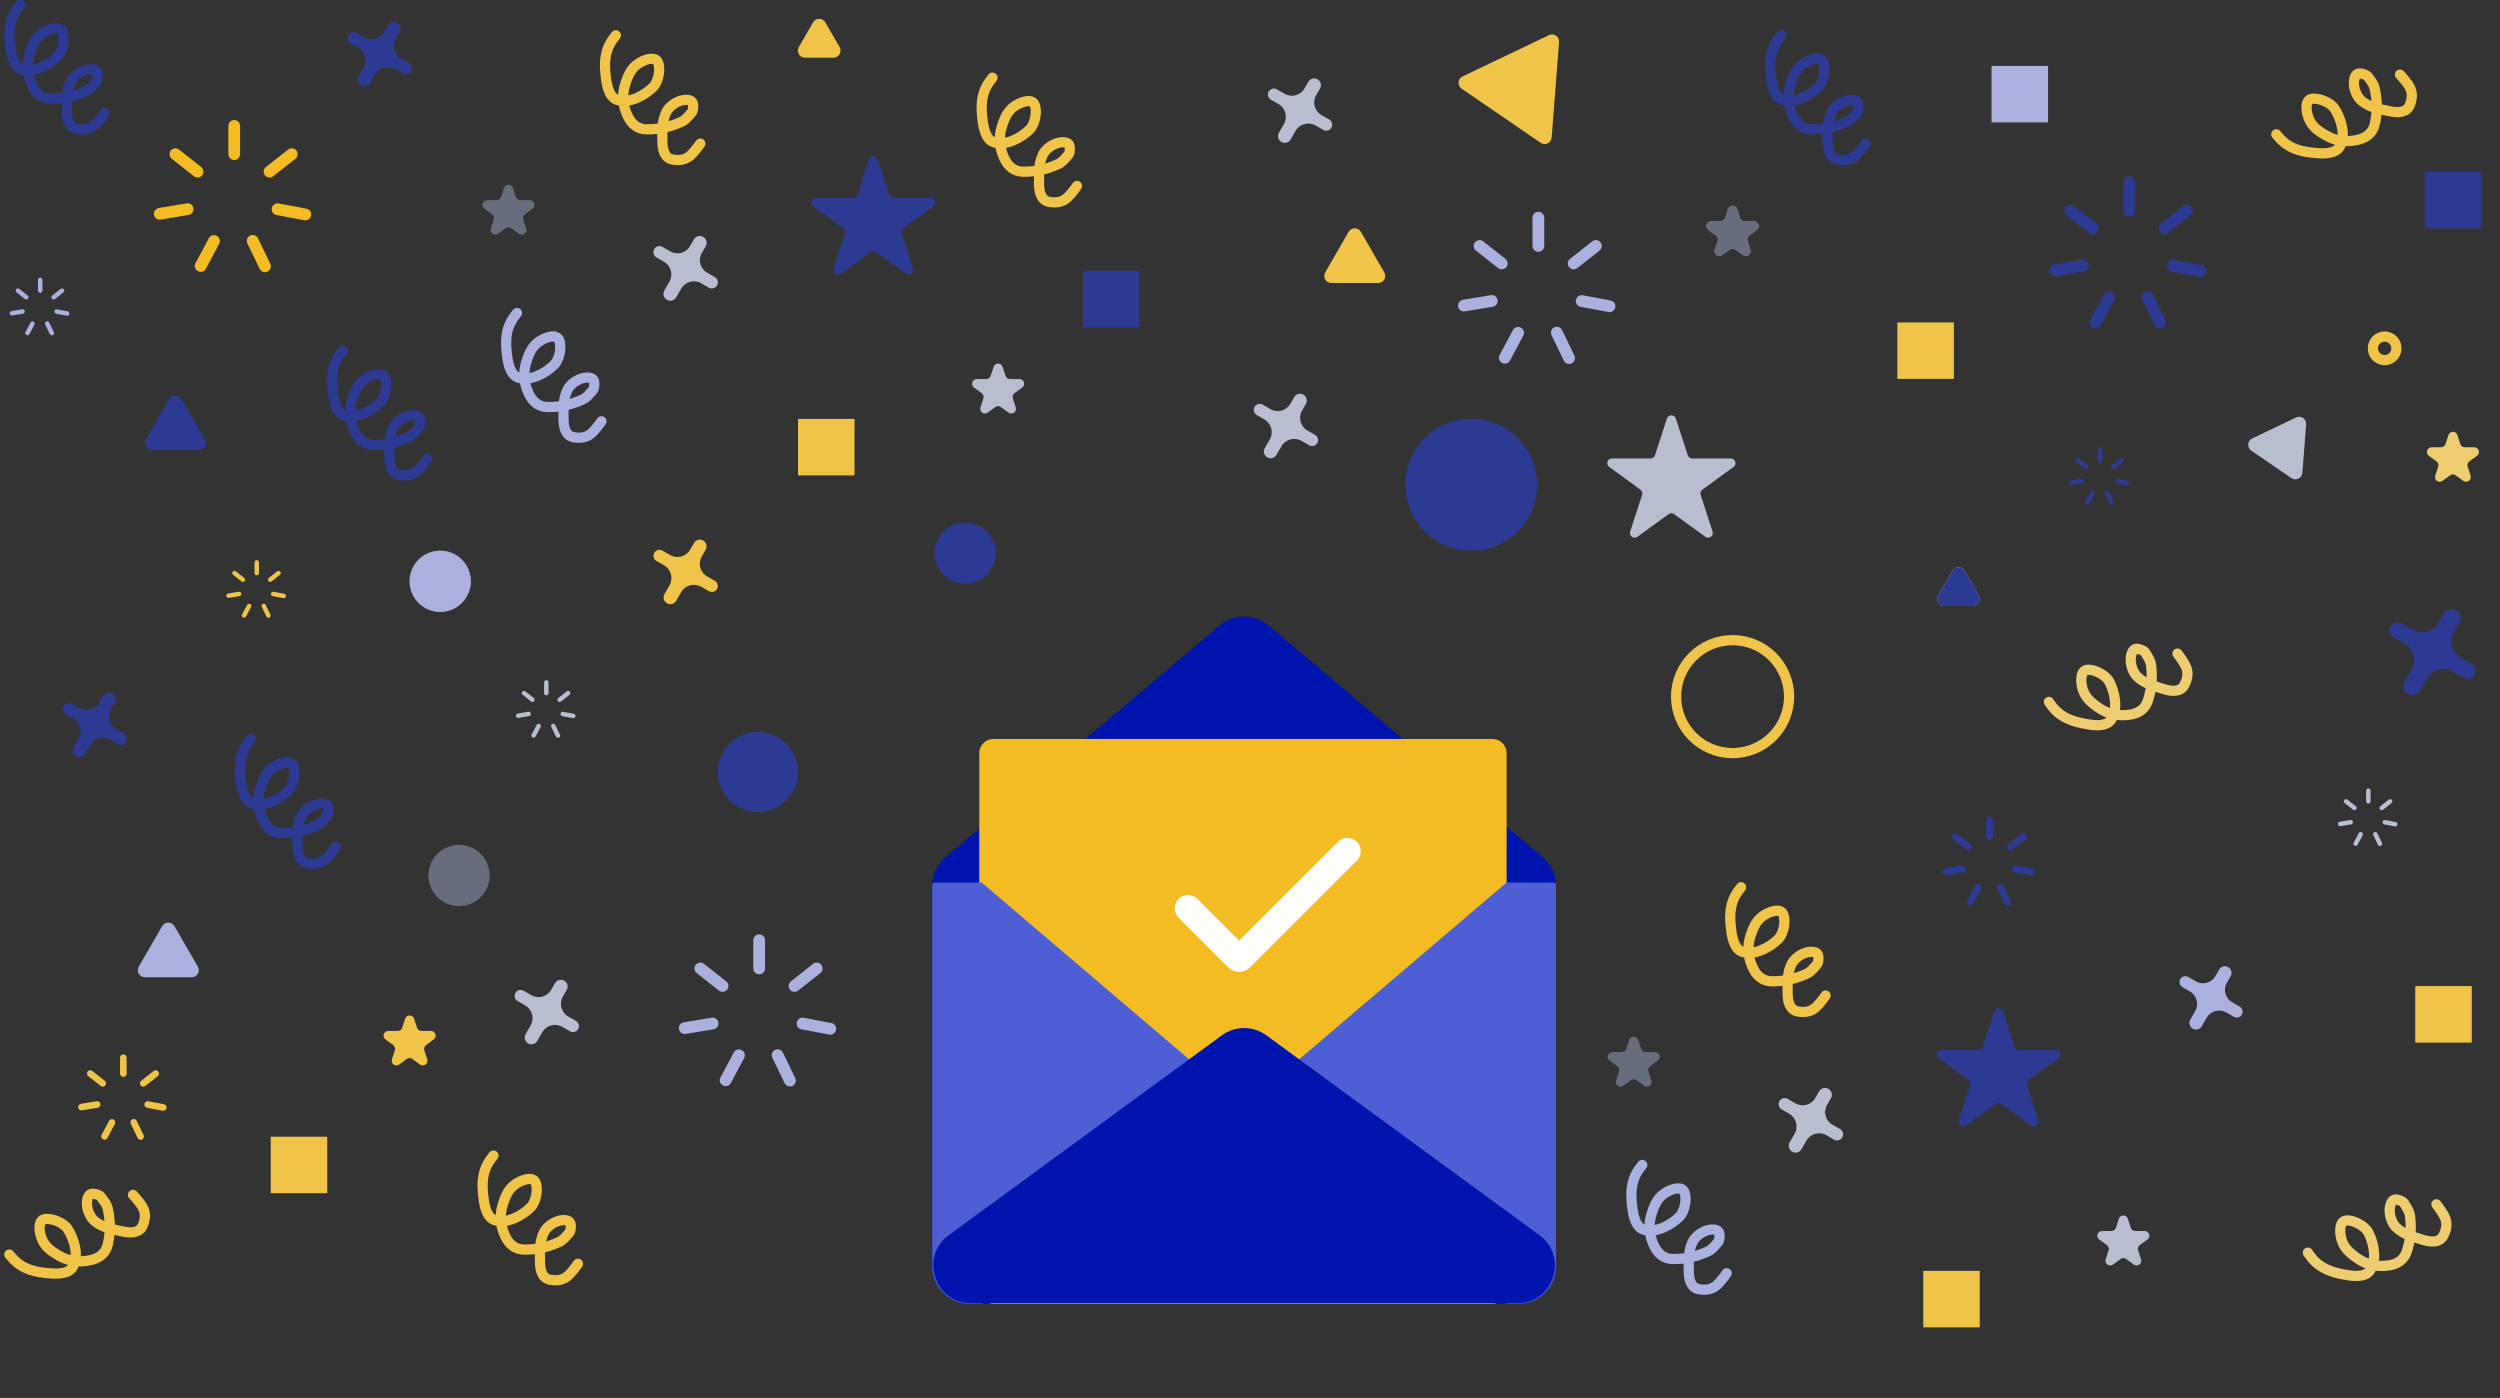 <svg width="980" height="548" viewBox="0 0 980 548" fill="none" xmlns="http://www.w3.org/2000/svg">
<rect x="0" y="0" width="980" height="548" fill="#333333" stroke="none"/>
<g clip-path="url(#clip0)">
<path d="M365.424 347.275C365.424 342.929 367.339 338.806 370.657 336.001L478.162 245.152C483.665 240.501 491.721 240.501 497.225 245.152L604.729 336.001C608.048 338.806 609.962 342.929 609.962 347.275V496.336C609.962 504.489 603.352 511.097 595.198 511.097H380.188C372.034 511.097 365.424 504.489 365.424 496.336V347.275Z" fill="#0015AD"/>
<path d="M585.047 289.684H389.416C386.358 289.684 383.879 292.162 383.879 295.219V505.562C383.879 508.619 386.358 511.098 389.416 511.098H585.047C588.105 511.098 590.584 508.619 590.584 505.562V295.219C590.584 292.162 588.105 289.684 585.047 289.684Z" fill="#F2BC22"/>
<path fill-rule="evenodd" clip-rule="evenodd" d="M531.892 329.956C529.858 327.922 526.561 327.922 524.527 329.956L485.741 368.732L469.361 352.355C467.327 350.322 464.03 350.322 461.996 352.355C459.962 354.389 459.962 357.685 461.996 359.718L481.471 379.189C481.894 379.611 482.364 379.957 482.863 380.228C485.141 381.479 488.06 381.139 489.991 379.209L531.892 337.319C533.925 335.285 533.925 331.989 531.892 329.956Z" fill="white"/>
<path d="M609.963 346.882C609.963 346.372 609.549 345.959 609.04 345.959H590.584L493.691 428.528L590.584 511.097H595.198C603.353 511.097 609.963 504.489 609.963 496.336V346.882Z" fill="#4E5FD5"/>
<path d="M365.424 346.882C365.424 346.372 365.837 345.959 366.347 345.959H384.802L481.695 428.528L384.802 511.097H380.188C372.034 511.097 365.424 504.489 365.424 496.336V346.882Z" fill="#4E5FD5"/>
<path d="M478.973 405.849C484.165 402.049 491.221 402.049 496.414 405.849L603.482 484.195C615.003 492.624 609.038 510.867 594.761 510.867H380.625C366.348 510.867 360.385 492.624 371.905 484.195L478.973 405.849Z" fill="#0015AD"/>
<path d="M94.124 49.357C94.124 48.083 93.091 47.051 91.817 47.051C90.543 47.051 89.51 48.083 89.51 49.357V60.428C89.51 61.702 90.543 62.734 91.817 62.734C93.091 62.734 94.124 61.702 94.124 60.428V49.357Z" fill="#F2BC22"/>
<path d="M115.795 62.249C116.796 61.461 116.968 60.01 116.179 59.01C115.391 58.009 113.94 57.837 112.939 58.626L104.242 65.477C103.241 66.266 103.069 67.716 103.857 68.716C104.646 69.717 106.096 69.889 107.097 69.1L115.795 62.249Z" fill="#F2BC22"/>
<path d="M67.33 62.249C66.329 61.461 66.157 60.01 66.946 59.01C67.734 58.009 69.185 57.837 70.186 58.626L78.883 65.477C79.884 66.266 80.056 67.716 79.268 68.716C78.479 69.717 77.029 69.889 76.028 69.1L67.33 62.249Z" fill="#F2BC22"/>
<path d="M119.272 86.341C120.524 86.576 121.73 85.751 121.965 84.499C122.2 83.247 121.375 82.042 120.123 81.807L109.239 79.765C107.987 79.53 106.781 80.355 106.546 81.607C106.311 82.859 107.136 84.064 108.388 84.299L119.272 86.341Z" fill="#F2BC22"/>
<path d="M101.78 105.386C102.333 106.534 103.712 107.016 104.86 106.462C106.008 105.909 106.489 104.531 105.936 103.383L101.128 93.411C100.574 92.263 99.195 91.782 98.048 92.335C96.9 92.888 96.418 94.266 96.971 95.414L101.78 105.386Z" fill="#F2BC22"/>
<path d="M76.641 103.168C76.041 104.292 76.466 105.689 77.591 106.288C78.715 106.887 80.112 106.462 80.712 105.338L85.922 95.569C86.521 94.445 86.096 93.048 84.972 92.449C83.847 91.849 82.45 92.275 81.85 93.399L76.641 103.168Z" fill="#F2BC22"/>
<path d="M62.257 81.538C61 81.747 60.151 82.935 60.36 84.192C60.57 85.448 61.758 86.297 63.015 86.088L73.938 84.269C75.195 84.06 76.044 82.871 75.834 81.615C75.625 80.359 74.437 79.51 73.18 79.719L62.257 81.538Z" fill="#F2BC22"/>
<path d="M215.03 267.493C215.03 267.01 214.638 266.619 214.156 266.619C213.673 266.619 213.281 267.01 213.281 267.493V271.689C213.281 272.171 213.673 272.563 214.156 272.563C214.638 272.563 215.03 272.171 215.03 271.689V267.493Z" fill="#B6BECF"/>
<path d="M223.242 272.38C223.621 272.081 223.687 271.532 223.388 271.152C223.089 270.773 222.539 270.708 222.16 271.007L218.864 273.603C218.484 273.902 218.419 274.452 218.718 274.831C219.017 275.21 219.567 275.275 219.946 274.976L223.242 272.38Z" fill="#B6BECF"/>
<path d="M204.876 272.38C204.496 272.081 204.431 271.532 204.73 271.152C205.029 270.773 205.578 270.708 205.958 271.007L209.254 273.603C209.633 273.902 209.699 274.452 209.4 274.831C209.101 275.21 208.551 275.275 208.172 274.976L204.876 272.38Z" fill="#B6BECF"/>
<path d="M224.56 281.51C225.035 281.599 225.492 281.287 225.581 280.812C225.67 280.338 225.357 279.881 224.883 279.792L220.758 279.018C220.284 278.929 219.827 279.242 219.738 279.716C219.649 280.19 219.961 280.647 220.436 280.736L224.56 281.51Z" fill="#B6BECF"/>
<path d="M217.931 288.728C218.141 289.162 218.664 289.345 219.099 289.135C219.534 288.926 219.716 288.403 219.507 287.968L217.684 284.189C217.475 283.754 216.952 283.572 216.517 283.781C216.082 283.991 215.899 284.513 216.109 284.948L217.931 288.728Z" fill="#B6BECF"/>
<path d="M208.764 289.069L208.764 289.069C209.19 289.296 209.72 289.135 209.947 288.709L211.921 285.007C212.149 284.581 211.987 284.052 211.561 283.824L211.561 283.824C211.135 283.597 210.606 283.759 210.378 284.185L208.404 287.887C208.177 288.313 208.338 288.842 208.764 289.069Z" fill="#B6BECF"/>
<path d="M202.953 279.69C202.476 279.769 202.154 280.219 202.234 280.695C202.313 281.172 202.764 281.493 203.24 281.414L207.379 280.725C207.856 280.645 208.178 280.195 208.098 279.719C208.019 279.243 207.568 278.921 207.092 279L202.953 279.69Z" fill="#B6BECF"/>
<path d="M101.527 220.443C101.527 219.961 101.135 219.569 100.653 219.569C100.17 219.569 99.778 219.961 99.778 220.443V224.639C99.778 225.122 100.17 225.513 100.653 225.513C101.135 225.513 101.527 225.122 101.527 224.639V220.443Z" fill="#F0C449"/>
<path d="M109.739 225.329C110.118 225.03 110.184 224.481 109.885 224.102C109.586 223.722 109.036 223.657 108.657 223.956L105.361 226.553C104.981 226.851 104.916 227.401 105.215 227.78C105.514 228.159 106.064 228.225 106.443 227.926L109.739 225.329Z" fill="#F0C449"/>
<path d="M91.373 225.329C90.993 225.03 90.928 224.481 91.227 224.102C91.526 223.722 92.076 223.657 92.455 223.956L95.751 226.553C96.13 226.851 96.196 227.401 95.897 227.78C95.598 228.159 95.048 228.224 94.669 227.926L91.373 225.329Z" fill="#F0C449"/>
<path d="M111.058 234.46C111.533 234.549 111.989 234.237 112.078 233.762C112.168 233.288 111.855 232.831 111.38 232.742L107.256 231.968C106.781 231.879 106.324 232.192 106.235 232.666C106.146 233.141 106.459 233.597 106.933 233.686L111.058 234.46Z" fill="#F0C449"/>
<path d="M104.429 241.678C104.639 242.113 105.161 242.295 105.596 242.086C106.031 241.876 106.214 241.354 106.004 240.919L104.182 237.139C103.972 236.705 103.45 236.522 103.015 236.732C102.58 236.941 102.397 237.464 102.607 237.898L104.429 241.678Z" fill="#F0C449"/>
<path d="M94.901 240.837C94.674 241.263 94.835 241.792 95.261 242.019C95.687 242.247 96.217 242.085 96.444 241.659L98.418 237.957C98.646 237.531 98.484 237.002 98.058 236.775C97.632 236.548 97.103 236.709 96.876 237.135L94.901 240.837Z" fill="#F0C449"/>
<path d="M88.731 233.645L88.731 233.645C88.811 234.121 89.261 234.443 89.737 234.363L93.877 233.674C94.353 233.595 94.675 233.144 94.596 232.668L94.596 232.668C94.516 232.192 94.066 231.87 93.59 231.95L89.45 232.639C88.974 232.718 88.652 233.168 88.731 233.645Z" fill="#F0C449"/>
<path d="M16.63 109.736C16.63 109.254 16.239 108.862 15.756 108.862C15.273 108.862 14.882 109.254 14.882 109.736V113.932C14.882 114.415 15.273 114.806 15.756 114.806C16.239 114.806 16.63 114.415 16.63 113.932V109.736Z" fill="#ABB1DF"/>
<path d="M24.843 114.622C25.223 114.323 25.288 113.774 24.989 113.395C24.69 113.015 24.14 112.95 23.761 113.249L20.465 115.846C20.085 116.144 20.02 116.694 20.319 117.073C20.618 117.452 21.168 117.517 21.547 117.219L24.843 114.622Z" fill="#ABB1DF"/>
<path d="M6.476 114.622C6.097 114.323 6.032 113.774 6.33 113.395C6.629 113.015 7.179 112.95 7.558 113.249L10.855 115.846C11.234 116.144 11.299 116.694 11 117.073C10.701 117.452 10.152 117.517 9.772 117.219L6.476 114.622Z" fill="#ABB1DF"/>
<path d="M26.161 123.752C26.636 123.841 27.093 123.529 27.181 123.054C27.271 122.58 26.958 122.123 26.483 122.034L22.359 121.26C21.884 121.171 21.427 121.484 21.338 121.958C21.249 122.433 21.562 122.889 22.036 122.978L26.161 123.752Z" fill="#ABB1DF"/>
<path d="M19.532 130.971C19.742 131.406 20.264 131.588 20.699 131.379C21.134 131.169 21.317 130.647 21.107 130.212L19.285 126.432C19.075 125.997 18.553 125.815 18.118 126.024C17.683 126.234 17.5 126.757 17.71 127.191L19.532 130.971Z" fill="#ABB1DF"/>
<path d="M10.365 131.311L10.365 131.311C10.791 131.539 11.32 131.377 11.548 130.951L13.522 127.249C13.749 126.823 13.588 126.294 13.162 126.067L13.162 126.067C12.736 125.84 12.206 126.001 11.979 126.427L10.005 130.129C9.777 130.555 9.939 131.084 10.365 131.311Z" fill="#ABB1DF"/>
<path d="M3.835 122.938L3.835 122.938C3.914 123.414 4.365 123.736 4.841 123.656L8.98 122.967C9.457 122.888 9.779 122.437 9.699 121.961L9.699 121.961C9.62 121.485 9.17 121.163 8.693 121.242L4.554 121.932C4.077 122.011 3.756 122.461 3.835 122.938Z" fill="#ABB1DF"/>
<path d="M49.648 414.603C49.648 413.887 49.068 413.307 48.351 413.307C47.635 413.307 47.054 413.887 47.054 414.603V420.828C47.054 421.544 47.635 422.124 48.351 422.124C49.068 422.124 49.648 421.544 49.648 420.828V414.603Z" fill="#F0C449"/>
<path d="M61.832 421.852C62.394 421.409 62.491 420.594 62.048 420.031C61.605 419.469 60.789 419.372 60.226 419.815L55.336 423.667C54.773 424.111 54.677 424.926 55.12 425.489C55.563 426.051 56.379 426.148 56.942 425.705L61.832 421.852Z" fill="#F0C449"/>
<path d="M34.584 421.852C34.021 421.409 33.924 420.594 34.368 420.031C34.811 419.469 35.627 419.372 36.189 419.815L41.079 423.667C41.642 424.111 41.739 424.926 41.295 425.489C40.852 426.051 40.037 426.148 39.474 425.705L34.584 421.852Z" fill="#F0C449"/>
<path d="M63.787 435.397C64.491 435.529 65.169 435.065 65.301 434.361C65.433 433.658 64.969 432.98 64.265 432.848L58.146 431.7C57.442 431.568 56.764 432.031 56.632 432.735C56.5 433.439 56.964 434.117 57.668 434.249L63.787 435.397Z" fill="#F0C449"/>
<path d="M53.953 446.105C54.264 446.75 55.039 447.021 55.685 446.71C56.33 446.399 56.601 445.624 56.29 444.978L53.586 439.372C53.275 438.726 52.5 438.456 51.855 438.767C51.209 439.078 50.938 439.853 51.25 440.498L53.953 446.105Z" fill="#F0C449"/>
<path d="M39.819 444.857C39.482 445.489 39.721 446.275 40.353 446.612C40.985 446.949 41.771 446.709 42.108 446.077L45.037 440.585C45.374 439.953 45.135 439.168 44.503 438.831C43.871 438.494 43.085 438.733 42.748 439.365L39.819 444.857Z" fill="#F0C449"/>
<path d="M31.732 432.696C31.025 432.813 30.548 433.481 30.665 434.188C30.783 434.894 31.451 435.371 32.158 435.254L38.299 434.231C39.006 434.113 39.483 433.445 39.365 432.739C39.248 432.033 38.579 431.555 37.873 431.673L31.732 432.696Z" fill="#F0C449"/>
<path d="M929.27 309.932C929.27 309.449 928.878 309.058 928.395 309.058C927.912 309.058 927.521 309.449 927.521 309.932V314.127C927.521 314.61 927.912 315.001 928.395 315.001C928.878 315.001 929.27 314.61 929.27 314.127V309.932Z" fill="#B6BECF"/>
<path d="M937.477 314.817C937.856 314.519 937.921 313.969 937.622 313.59C937.323 313.211 936.774 313.146 936.394 313.444L933.098 316.041C932.719 316.34 932.654 316.889 932.952 317.268C933.251 317.648 933.801 317.713 934.18 317.414L937.477 314.817Z" fill="#B6BECF"/>
<path d="M919.113 314.817C918.734 314.519 918.669 313.969 918.968 313.59C919.267 313.211 919.816 313.146 920.196 313.444L923.492 316.041C923.871 316.34 923.936 316.889 923.637 317.268C923.339 317.648 922.789 317.713 922.41 317.414L919.113 314.817Z" fill="#B6BECF"/>
<path d="M938.797 323.948C939.271 324.037 939.728 323.724 939.817 323.25C939.906 322.775 939.594 322.318 939.119 322.229L934.995 321.456C934.52 321.367 934.063 321.679 933.974 322.154C933.885 322.628 934.197 323.085 934.672 323.174L938.797 323.948Z" fill="#B6BECF"/>
<path d="M932.164 331.166C932.374 331.601 932.897 331.783 933.332 331.574C933.767 331.364 933.949 330.842 933.739 330.407L931.917 326.628C931.707 326.193 931.185 326.01 930.75 326.22C930.315 326.429 930.132 326.952 930.342 327.387L932.164 331.166Z" fill="#B6BECF"/>
<path d="M922.643 330.324C922.416 330.75 922.577 331.28 923.003 331.507C923.429 331.734 923.959 331.573 924.186 331.147L926.16 327.444C926.387 327.018 926.226 326.489 925.8 326.262C925.374 326.035 924.844 326.196 924.617 326.622L922.643 330.324Z" fill="#B6BECF"/>
<path d="M917.19 322.127C916.714 322.206 916.392 322.657 916.471 323.133C916.55 323.609 917.001 323.931 917.477 323.852L921.617 323.162C922.093 323.083 922.415 322.633 922.336 322.156C922.256 321.68 921.806 321.358 921.33 321.438L917.19 322.127Z" fill="#B6BECF"/>
<path d="M824.069 176.16C824.069 175.677 823.678 175.286 823.195 175.286C822.712 175.286 822.32 175.677 822.32 176.16V180.356C822.32 180.839 822.712 181.23 823.195 181.23C823.678 181.23 824.069 180.839 824.069 180.356V176.16Z" fill="#2D3A93"/>
<path d="M832.282 181.046C832.661 180.747 832.726 180.198 832.427 179.818C832.128 179.439 831.579 179.374 831.2 179.673L827.903 182.269C827.524 182.568 827.459 183.118 827.758 183.497C828.056 183.876 828.606 183.941 828.985 183.643L832.282 181.046Z" fill="#2D3A93"/>
<path d="M813.916 181.046C813.536 180.747 813.471 180.198 813.77 179.818C814.069 179.439 814.618 179.374 814.998 179.673L818.294 182.269C818.673 182.568 818.738 183.118 818.44 183.497C818.141 183.876 817.591 183.941 817.212 183.643L813.916 181.046Z" fill="#2D3A93"/>
<path d="M833.6 190.177C834.075 190.266 834.531 189.954 834.62 189.479C834.71 189.005 834.397 188.548 833.922 188.459L829.798 187.685C829.323 187.596 828.866 187.909 828.777 188.383C828.688 188.857 829.001 189.314 829.475 189.403L833.6 190.177Z" fill="#2D3A93"/>
<path d="M826.971 197.395C827.181 197.829 827.703 198.012 828.138 197.802C828.573 197.593 828.756 197.07 828.546 196.635L826.724 192.856C826.514 192.421 825.992 192.239 825.557 192.448C825.122 192.658 824.939 193.18 825.149 193.615L826.971 197.395Z" fill="#2D3A93"/>
<path d="M817.443 196.554C817.216 196.98 817.377 197.509 817.803 197.736C818.229 197.963 818.759 197.802 818.986 197.376L820.961 193.674C821.188 193.248 821.026 192.719 820.6 192.491C820.174 192.264 819.645 192.425 819.418 192.851L817.443 196.554Z" fill="#2D3A93"/>
<path d="M811.992 188.357C811.516 188.436 811.194 188.886 811.273 189.362C811.353 189.839 811.803 190.16 812.279 190.081L816.419 189.392C816.895 189.312 817.217 188.862 817.138 188.386C817.058 187.91 816.608 187.588 816.132 187.667L811.992 188.357Z" fill="#2D3A93"/>
<path d="M605.348 85.337C605.348 84.063 604.315 83.03 603.041 83.03C601.767 83.03 600.734 84.063 600.734 85.337V96.407C600.734 97.681 601.767 98.714 603.041 98.714C604.315 98.714 605.348 97.681 605.348 96.407V85.337Z" fill="#ABB1DF"/>
<path d="M627.019 98.229C628.02 97.441 628.192 95.991 627.403 94.99C626.615 93.99 625.164 93.818 624.164 94.606L615.466 101.458C614.465 102.246 614.293 103.696 615.081 104.697C615.87 105.697 617.32 105.869 618.321 105.081L627.019 98.229Z" fill="#ABB1DF"/>
<path d="M578.554 98.229C577.553 97.441 577.381 95.991 578.169 94.99C578.958 93.99 580.408 93.818 581.409 94.606L590.107 101.458C591.108 102.246 591.28 103.696 590.491 104.697C589.703 105.697 588.252 105.869 587.252 105.081L578.554 98.229Z" fill="#ABB1DF"/>
<path d="M630.496 122.32C631.748 122.555 632.954 121.731 633.189 120.479C633.424 119.227 632.599 118.021 631.347 117.787L620.463 115.745C619.211 115.51 618.005 116.334 617.771 117.586C617.536 118.838 618.36 120.043 619.612 120.278L630.496 122.32Z" fill="#ABB1DF"/>
<path d="M613.004 141.366C613.557 142.513 614.936 142.995 616.084 142.442C617.232 141.889 617.714 140.51 617.16 139.363L612.352 129.39C611.799 128.243 610.42 127.761 609.272 128.314C608.124 128.867 607.642 130.246 608.196 131.393L613.004 141.366Z" fill="#ABB1DF"/>
<path d="M587.865 139.147C587.265 140.271 587.691 141.668 588.815 142.267C589.939 142.867 591.337 142.441 591.936 141.317L597.146 131.549C597.745 130.425 597.32 129.028 596.196 128.428C595.071 127.829 593.674 128.254 593.075 129.378L587.865 139.147Z" fill="#ABB1DF"/>
<path d="M573.481 117.517C572.225 117.727 571.376 118.915 571.585 120.171C571.794 121.428 572.983 122.277 574.239 122.067L585.162 120.248C586.419 120.039 587.268 118.851 587.059 117.595C586.85 116.338 585.661 115.489 584.404 115.698L573.481 117.517Z" fill="#ABB1DF"/>
<path d="M299.906 368.562C299.906 367.288 298.873 366.256 297.599 366.256C296.325 366.256 295.292 367.288 295.292 368.562V379.633C295.292 380.907 296.325 381.939 297.599 381.939C298.873 381.939 299.906 380.907 299.906 379.633V368.562Z" fill="#ABB1DF"/>
<path d="M321.576 381.455C322.577 380.667 322.749 379.216 321.96 378.216C321.172 377.215 319.721 377.043 318.721 377.832L310.023 384.683C309.022 385.472 308.85 386.922 309.638 387.922C310.427 388.923 311.877 389.095 312.878 388.307L321.576 381.455Z" fill="#ABB1DF"/>
<path d="M273.111 381.455C272.11 380.667 271.938 379.216 272.727 378.216C273.515 377.215 274.966 377.043 275.966 377.832L284.664 384.683C285.665 385.472 285.837 386.922 285.048 387.922C284.26 388.923 282.809 389.095 281.809 388.307L273.111 381.455Z" fill="#ABB1DF"/>
<path d="M325.053 405.546C326.305 405.781 327.511 404.956 327.746 403.704C327.981 402.452 327.156 401.247 325.904 401.012L315.021 398.97C313.768 398.735 312.563 399.56 312.328 400.812C312.093 402.064 312.917 403.269 314.17 403.504L325.053 405.546Z" fill="#ABB1DF"/>
<path d="M307.562 424.591C308.115 425.739 309.494 426.221 310.642 425.668C311.789 425.114 312.271 423.736 311.718 422.588L306.909 412.616C306.356 411.469 304.977 410.987 303.83 411.54C302.682 412.093 302.2 413.472 302.753 414.619L307.562 424.591Z" fill="#ABB1DF"/>
<path d="M282.422 422.373C281.822 423.497 282.248 424.894 283.372 425.493C284.496 426.092 285.894 425.667 286.493 424.543L291.703 414.774C292.303 413.65 291.877 412.253 290.753 411.654C289.628 411.054 288.231 411.48 287.632 412.604L282.422 422.373Z" fill="#ABB1DF"/>
<path d="M268.039 400.743C266.782 400.952 265.933 402.14 266.142 403.397C266.352 404.653 267.54 405.502 268.797 405.293L279.72 403.474C280.977 403.265 281.826 402.077 281.617 400.82C281.407 399.564 280.219 398.715 278.962 398.924L268.039 400.743Z" fill="#ABB1DF"/>
<path d="M781.306 321.479C781.306 320.733 780.701 320.128 779.954 320.128C779.208 320.128 778.603 320.733 778.603 321.479V327.967C778.603 328.713 779.208 329.318 779.954 329.318C780.701 329.318 781.306 328.713 781.306 327.967V321.479Z" fill="#2D3A93"/>
<path d="M794.231 327.137L794.231 327.137C793.769 326.55 792.919 326.45 792.332 326.912L787.235 330.927C786.649 331.389 786.548 332.238 787.01 332.825L787.01 332.825C787.472 333.411 788.322 333.512 788.909 333.05L794.006 329.035C794.592 328.573 794.693 327.723 794.231 327.137Z" fill="#2D3A93"/>
<path d="M765.38 327.137L765.38 327.137C765.842 326.55 766.692 326.45 767.279 326.912L772.376 330.927C772.962 331.388 773.063 332.238 772.601 332.825L772.601 332.825C772.139 333.411 771.289 333.512 770.702 333.05L765.605 329.035C765.019 328.573 764.918 327.723 765.38 327.137Z" fill="#2D3A93"/>
<path d="M796.043 343.152C796.777 343.289 797.484 342.806 797.621 342.072C797.759 341.339 797.276 340.633 796.542 340.495L790.164 339.298C789.43 339.161 788.724 339.644 788.586 340.377C788.449 341.111 788.932 341.817 789.666 341.955L796.043 343.152Z" fill="#2D3A93"/>
<path d="M787.598 354.942L787.598 354.942C788.271 354.618 788.553 353.81 788.229 353.138L785.411 347.294C785.087 346.622 784.279 346.34 783.606 346.664L783.606 346.664C782.934 346.988 782.651 347.796 782.976 348.468L785.793 354.312C786.118 354.984 786.926 355.266 787.598 354.942Z" fill="#2D3A93"/>
<path d="M771.061 353.011C770.71 353.67 770.959 354.489 771.618 354.84C772.277 355.191 773.096 354.942 773.447 354.283L776.5 348.559C776.851 347.9 776.602 347.081 775.943 346.73C775.284 346.379 774.465 346.628 774.114 347.287L771.061 353.011Z" fill="#2D3A93"/>
<path d="M762.632 340.336C761.896 340.459 761.398 341.155 761.521 341.891C761.644 342.628 762.34 343.125 763.077 343.003L769.477 341.937C770.214 341.814 770.711 341.118 770.589 340.382C770.466 339.645 769.77 339.148 769.033 339.27L762.632 340.336Z" fill="#2D3A93"/>
<path d="M98.384 289.684C94.386 294.437 93.695 298.98 94.331 305.015C94.658 308.133 95.31 313.883 98.971 315.034C103.778 316.543 109.762 313.179 113.026 309.913C115.094 307.841 116.02 302.762 114.856 300.198C113.824 297.923 110.36 299.086 108.679 299.91C104.667 301.874 103.33 304.819 102.06 308.824C100.704 313.102 101.072 317.09 102.943 321.179C104.427 324.421 106.865 326.555 110.575 326.555C115.505 326.555 119.566 325.623 124.041 323.612C125.789 322.826 126.735 321.463 127.947 320.128C128.741 319.253 128.682 318.185 128.682 317.049C128.682 314.903 126.362 314.821 124.727 315.097C122.263 315.515 119.35 317.467 118.239 319.643C116.371 323.301 116.622 327.119 116.622 331.133C116.622 334.178 117.257 337.786 120.609 338.383C123.425 338.884 125.912 338.486 127.947 336.494C128.89 335.571 130.574 333.505 131.497 332.121" stroke="#2D3A93" stroke-width="4" stroke-miterlimit="2.613" stroke-linecap="round"/>
<path d="M134.372 137.461C130.375 142.214 129.684 146.758 130.319 152.792C130.647 155.91 131.299 161.661 134.96 162.811C139.767 164.32 145.751 160.957 149.015 157.69C151.083 155.619 152.009 150.539 150.845 147.975C149.812 145.7 146.349 146.864 144.668 147.688C140.656 149.652 139.319 152.596 138.049 156.601C136.693 160.879 137.06 164.867 138.932 168.956C140.416 172.198 142.854 174.333 146.563 174.333C151.494 174.333 155.555 173.4 160.03 171.389C161.777 170.603 162.724 169.24 163.936 167.905C164.729 167.031 164.671 165.962 164.671 164.827C164.671 162.68 162.35 162.598 160.716 162.875C158.251 163.293 155.339 165.245 154.228 167.42C152.36 171.078 152.61 174.897 152.61 178.911C152.61 181.955 153.246 185.563 156.598 186.16C159.414 186.661 161.901 186.263 163.936 184.272C164.879 183.348 166.563 181.282 167.486 179.899" stroke="#2D3A93" stroke-width="4" stroke-miterlimit="2.613" stroke-linecap="round"/>
<path d="M202.659 122.7C198.661 127.453 197.97 131.997 198.606 138.031C198.934 141.15 199.585 146.9 203.247 148.05C208.054 149.56 214.038 146.196 217.302 142.929C219.37 140.858 220.295 135.778 219.132 133.215C218.099 130.94 214.636 132.103 212.955 132.927C208.942 134.891 207.605 137.836 206.335 141.841C204.98 146.118 205.347 150.107 207.218 154.195C208.702 157.437 211.14 159.572 214.85 159.572C219.78 159.572 223.842 158.639 228.316 156.628C230.064 155.842 231.011 154.48 232.222 153.145C233.016 152.27 232.958 151.202 232.958 150.066C232.958 147.919 230.637 147.837 229.003 148.114C226.538 148.532 223.626 150.484 222.515 152.659C220.647 156.317 220.897 160.136 220.897 164.15C220.897 167.194 221.533 170.802 224.884 171.399C227.701 171.9 230.188 171.503 232.222 169.511C233.165 168.587 234.85 166.522 235.772 165.138" stroke="#ABB1DF" stroke-width="4" stroke-miterlimit="2.613" stroke-linecap="round"/>
<path d="M7.951 1.845C3.954 6.598 3.263 11.142 3.898 17.176C4.226 20.294 4.878 26.044 8.539 27.194C13.345 28.704 19.33 25.34 22.594 22.073C24.662 20.003 25.588 14.923 24.424 12.359C23.392 10.084 19.928 11.248 18.247 12.071C14.235 14.035 12.897 16.98 11.628 20.985C10.272 25.263 10.639 29.252 12.51 33.34C13.994 36.582 16.432 38.717 20.142 38.717C25.073 38.717 29.134 37.784 33.608 35.772C35.356 34.987 36.303 33.624 37.514 32.289C38.308 31.415 38.25 30.346 38.25 29.211C38.25 27.064 35.929 26.981 34.295 27.259C31.83 27.676 28.917 29.629 27.807 31.803C25.939 35.462 26.189 39.28 26.189 43.294C26.189 46.338 26.825 49.947 30.176 50.544C32.992 51.045 35.48 50.647 37.514 48.655C38.458 47.731 40.142 45.666 41.064 44.282" stroke="#2D3A93" stroke-width="4" stroke-miterlimit="2.613" stroke-linecap="round"/>
<path d="M698.196 13.838C694.198 18.591 693.507 23.135 694.143 29.169C694.47 32.288 695.122 38.037 698.783 39.188C703.59 40.697 709.575 37.333 712.838 34.066C714.906 31.996 715.832 26.916 714.668 24.352C713.636 22.077 710.173 23.241 708.491 24.064C704.479 26.029 703.142 28.973 701.872 32.978C700.516 37.256 700.884 41.245 702.755 45.333C704.239 48.575 706.677 50.71 710.387 50.71C715.317 50.71 719.378 49.777 723.853 47.766C725.601 46.98 726.547 45.617 727.759 44.282C728.553 43.408 728.495 42.34 728.495 41.204C728.495 39.057 726.174 38.975 724.539 39.252C722.075 39.669 719.162 41.622 718.051 43.797C716.184 47.455 716.434 51.274 716.434 55.287C716.434 58.331 717.069 61.94 720.421 62.537C723.237 63.038 725.724 62.64 727.759 60.648C728.702 59.725 730.386 57.659 731.309 56.276" stroke="#2D3A93" stroke-width="4" stroke-miterlimit="2.613" stroke-linecap="round"/>
<path d="M892.312 52.655C896.115 57.565 900.411 59.2 906.445 59.853C909.564 60.19 915.323 60.768 917.22 57.433C919.71 53.055 917.686 46.496 915.181 42.617C913.593 40.159 908.823 38.181 906.07 38.777C903.627 39.306 904.034 42.936 904.484 44.753C905.557 49.088 908.153 51.017 911.801 53.103C915.697 55.331 919.675 55.815 924.07 54.849C927.549 54.084 930.151 52.152 930.935 48.527C931.978 43.709 931.923 39.543 930.898 34.746C930.502 32.872 929.367 31.659 928.315 30.193C927.632 29.233 926.571 29.064 925.463 28.825C923.368 28.371 922.796 30.621 922.721 32.277C922.609 34.775 923.904 38.033 925.795 39.577C928.979 42.175 932.762 42.737 936.684 43.584C939.665 44.227 943.328 44.367 944.62 41.218C945.7 38.572 945.838 36.057 944.316 33.649C943.614 32.532 941.953 30.45 940.791 29.256" stroke="#F0C449" stroke-width="4" stroke-miterlimit="2.613" stroke-linecap="round"/>
<path d="M3.667 491.793C7.471 496.703 11.767 498.338 17.801 498.991C20.919 499.328 26.678 499.906 28.576 496.571C31.067 492.192 29.041 485.634 26.537 481.755C24.949 479.297 20.178 477.32 17.425 477.915C14.983 478.444 15.39 482.075 15.839 483.891C16.913 488.226 19.509 490.155 23.157 492.241C27.053 494.469 31.03 494.953 35.423 493.988C38.906 493.222 41.508 491.29 42.292 487.665C43.333 482.847 43.278 478.681 42.256 473.883C41.857 472.01 40.724 470.797 39.675 469.331C38.988 468.371 37.931 468.202 36.821 467.962C34.721 467.509 34.151 469.76 34.077 471.416C33.965 473.913 35.259 477.17 37.151 478.715C40.333 481.313 44.119 481.875 48.043 482.722C51.02 483.364 54.682 483.506 55.973 480.356C57.058 477.71 57.194 475.195 55.676 472.786C54.972 471.67 53.308 469.588 52.15 468.394" stroke="#F0C449" stroke-width="4" stroke-miterlimit="2.613" stroke-linecap="round"/>
<path d="M241.416 13.838C237.418 18.591 236.727 23.135 237.363 29.169C237.691 32.288 238.342 38.037 242.004 39.188C246.81 40.697 252.795 37.333 256.059 34.066C258.127 31.996 259.052 26.916 257.889 24.352C256.856 22.077 253.393 23.241 251.711 24.064C247.699 26.029 246.362 28.973 245.092 32.978C243.737 37.256 244.104 41.245 245.975 45.333C247.459 48.575 249.897 50.71 253.607 50.71C258.537 50.71 262.598 49.777 267.073 47.766C268.821 46.98 269.768 45.617 270.979 44.282C271.773 43.408 271.715 42.34 271.715 41.204C271.715 39.057 269.394 38.975 267.76 39.252C265.295 39.669 262.382 41.622 261.271 43.797C259.404 47.455 259.654 51.274 259.654 55.287C259.654 58.331 260.29 61.94 263.641 62.537C266.457 63.038 268.944 62.64 270.979 60.648C271.922 59.725 273.606 57.659 274.529 56.276" stroke="#F0C449" stroke-width="4" stroke-miterlimit="2.613" stroke-linecap="round"/>
<path d="M803.173 275.153C806.518 280.386 810.65 282.4 816.6 283.594C819.676 284.211 825.359 285.305 827.55 282.154C830.425 278.018 828.999 271.304 826.853 267.215C825.494 264.624 820.921 262.225 818.126 262.571C815.645 262.877 815.723 266.53 816.008 268.379C816.686 272.794 819.098 274.948 822.543 277.354C826.223 279.924 830.14 280.764 834.601 280.198C838.139 279.749 840.906 278.06 842.012 274.52C843.483 269.815 843.803 265.662 843.218 260.791C842.989 258.889 841.971 257.58 841.058 256.025C840.46 255.008 839.423 254.744 838.338 254.405C836.288 253.764 835.517 255.954 835.294 257.597C834.958 260.074 835.953 263.435 837.698 265.143C840.633 268.017 844.354 268.918 848.186 270.116C851.092 271.023 854.727 271.493 856.297 268.474C857.615 265.936 857.977 263.443 856.683 260.908C856.082 259.732 854.613 257.509 853.567 256.215" stroke="#EDCD70" stroke-width="4" stroke-miterlimit="2.613" stroke-linecap="round"/>
<path d="M904.68 491.032C908.025 496.265 912.157 498.279 918.107 499.473C921.183 500.09 926.866 501.184 929.053 498.033C931.932 493.897 930.502 487.183 928.361 483.094C927.005 480.503 922.428 478.104 919.633 478.45C917.152 478.756 917.23 482.409 917.515 484.258C918.193 488.673 920.605 490.827 924.052 493.233C927.734 495.803 931.646 496.643 936.113 496.077C939.647 495.628 942.415 493.939 943.523 490.399C944.99 485.694 945.313 481.54 944.722 476.67C944.501 474.768 943.476 473.459 942.563 471.904C941.963 470.887 940.93 470.623 939.841 470.284C937.792 469.643 937.026 471.833 936.805 473.475C936.463 475.952 937.46 479.314 939.204 481.022C942.138 483.896 945.857 484.797 949.696 485.995C952.603 486.902 956.229 487.372 957.807 484.352C959.118 481.814 959.487 479.322 958.186 476.787C957.586 475.611 956.119 473.388 955.076 472.094" stroke="#EDCD70" stroke-width="4" stroke-miterlimit="2.613" stroke-linecap="round"/>
<path d="M389.062 30.444C385.064 35.197 384.373 39.741 385.009 45.776C385.337 48.894 385.988 54.644 389.65 55.794C394.456 57.304 400.441 53.94 403.705 50.673C405.773 48.602 406.698 43.523 405.534 40.959C404.502 38.684 401.039 39.847 399.357 40.671C395.345 42.635 394.008 45.58 392.738 49.585C391.383 53.863 391.75 57.851 393.621 61.94C395.105 65.181 397.543 67.317 401.253 67.317C406.183 67.317 410.244 66.383 414.719 64.372C416.467 63.586 417.413 62.224 418.625 60.889C419.419 60.015 419.361 58.946 419.361 57.81C419.361 55.663 417.04 55.581 415.405 55.858C412.941 56.276 410.028 58.228 408.917 60.403C407.05 64.061 407.3 67.88 407.3 71.894C407.3 74.938 407.936 78.547 411.287 79.143C414.103 79.645 416.59 79.247 418.625 77.255C419.568 76.331 421.252 74.266 422.175 72.882" stroke="#F0C449" stroke-width="4" stroke-miterlimit="2.613" stroke-linecap="round"/>
<path d="M193.431 452.977C189.433 457.73 188.742 462.273 189.378 468.308C189.706 471.426 190.357 477.176 194.019 478.327C198.826 479.836 204.81 476.472 208.074 473.205C210.142 471.134 211.067 466.055 209.904 463.491C208.871 461.216 205.408 462.379 203.726 463.203C199.714 465.167 198.377 468.112 197.107 472.117C195.752 476.395 196.119 480.383 197.99 484.472C199.474 487.714 201.912 489.848 205.622 489.848C210.552 489.848 214.614 488.916 219.088 486.905C220.836 486.119 221.783 484.756 222.994 483.421C223.788 482.546 223.73 481.478 223.73 480.342C223.73 478.196 221.409 478.113 219.775 478.39C217.31 478.808 214.398 480.76 213.287 482.936C211.419 486.594 211.669 490.412 211.669 494.426C211.669 497.471 212.305 501.079 215.656 501.676C218.473 502.177 220.96 501.779 222.994 499.787C223.937 498.864 225.621 496.798 226.544 495.414" stroke="#F0C449" stroke-width="4" stroke-miterlimit="2.613" stroke-linecap="round"/>
<path d="M679.171 295.218C691.403 295.218 701.318 285.305 701.318 273.077C701.318 260.849 691.403 250.936 679.171 250.936C666.94 250.936 657.024 260.849 657.024 273.077C657.024 285.305 666.94 295.218 679.171 295.218Z" stroke="#F0C449" stroke-width="4"/>
<path d="M934.783 141.151C937.332 141.151 939.397 139.086 939.397 136.539C939.397 133.991 937.332 131.926 934.783 131.926C932.235 131.926 930.169 133.991 930.169 136.539C930.169 139.086 932.235 141.151 934.783 141.151Z" stroke="#F0C449" stroke-width="4"/>
<path d="M677.416 81.973C677.969 80.273 680.374 80.273 680.926 81.973L682.071 85.497C682.319 86.257 683.027 86.772 683.827 86.772H687.533C689.321 86.772 690.065 89.059 688.618 90.11L685.62 92.287C684.973 92.758 684.702 93.59 684.949 94.351L686.094 97.874C686.647 99.575 684.7 100.988 683.254 99.937L680.256 97.76C679.609 97.289 678.733 97.289 678.086 97.76L675.088 99.937C673.642 100.988 671.696 99.575 672.248 97.874L673.394 94.351C673.64 93.59 673.37 92.758 672.723 92.287L669.725 90.11C668.278 89.059 669.021 86.772 670.809 86.772H674.516C675.315 86.772 676.024 86.257 676.271 85.497L677.416 81.973Z" fill="#828282"/>
<path d="M677.416 81.973C677.969 80.273 680.374 80.273 680.926 81.973L682.071 85.497C682.319 86.257 683.027 86.772 683.827 86.772H687.533C689.321 86.772 690.065 89.059 688.618 90.11L685.62 92.287C684.973 92.758 684.702 93.59 684.949 94.351L686.094 97.874C686.647 99.575 684.7 100.988 683.254 99.937L680.256 97.76C679.609 97.289 678.733 97.289 678.086 97.76L675.088 99.937C673.642 100.988 671.696 99.575 672.248 97.874L673.394 94.351C673.64 93.59 673.37 92.758 672.723 92.287L669.725 90.11C668.278 89.059 669.021 86.772 670.809 86.772H674.516C675.315 86.772 676.024 86.257 676.271 85.497L677.416 81.973Z" fill="#828282"/>
<path d="M677.416 81.973C677.969 80.273 680.374 80.273 680.926 81.973L682.071 85.497C682.319 86.257 683.027 86.772 683.827 86.772H687.533C689.321 86.772 690.065 89.059 688.618 90.11L685.62 92.287C684.973 92.758 684.702 93.59 684.949 94.351L686.094 97.874C686.647 99.575 684.7 100.988 683.254 99.937L680.256 97.76C679.609 97.289 678.733 97.289 678.086 97.76L675.088 99.937C673.642 100.988 671.696 99.575 672.248 97.874L673.394 94.351C673.64 93.59 673.37 92.758 672.723 92.287L669.725 90.11C668.278 89.059 669.021 86.772 670.809 86.772H674.516C675.315 86.772 676.024 86.257 676.271 85.497L677.416 81.973Z" fill="#828282"/>
<path d="M677.416 81.973C677.969 80.273 680.374 80.273 680.926 81.973L682.071 85.497C682.319 86.257 683.027 86.772 683.827 86.772H687.533C689.321 86.772 690.065 89.059 688.618 90.11L685.62 92.287C684.973 92.758 684.702 93.59 684.949 94.351L686.094 97.874C686.647 99.575 684.7 100.988 683.254 99.937L680.256 97.76C679.609 97.289 678.733 97.289 678.086 97.76L675.088 99.937C673.642 100.988 671.696 99.575 672.248 97.874L673.394 94.351C673.64 93.59 673.37 92.758 672.723 92.287L669.725 90.11C668.278 89.059 669.021 86.772 670.809 86.772H674.516C675.315 86.772 676.024 86.257 676.271 85.497L677.416 81.973Z" fill="#666E7D"/>
<path d="M340.599 62.599C341.151 60.899 343.556 60.899 344.109 62.599L348.569 76.323C348.816 77.083 349.525 77.598 350.325 77.598H364.757C366.546 77.598 367.289 79.885 365.843 80.935L354.166 89.417C353.519 89.887 353.248 90.72 353.496 91.48L357.955 105.203C358.508 106.903 356.562 108.316 355.115 107.267L343.439 98.785C342.792 98.315 341.916 98.315 341.269 98.785L329.593 107.267C328.146 108.316 326.2 106.903 326.752 105.203L331.212 91.48C331.459 90.72 331.189 89.887 330.542 89.417L318.865 80.935C317.419 79.885 318.162 77.598 319.95 77.598H334.383C335.183 77.598 335.892 77.083 336.139 76.323L340.599 62.599Z" fill="#2D3A93"/>
<path d="M959.791 170.539C960.344 168.839 962.744 168.839 963.297 170.539L964.442 174.063C964.691 174.823 965.401 175.338 966.204 175.338H969.905C971.695 175.338 972.433 177.625 970.993 178.676L967.994 180.853C967.348 181.324 967.072 182.156 967.321 182.917L968.465 186.44C969.019 188.14 967.072 189.554 965.623 188.503L962.633 186.326C961.978 185.855 961.11 185.855 960.455 186.326L957.465 188.503C956.016 189.554 954.069 188.14 954.623 186.44L955.767 182.917C956.017 182.156 955.74 181.324 955.094 180.853L952.095 178.676C950.655 177.625 951.393 175.338 953.183 175.338H956.884C957.687 175.338 958.397 174.823 958.646 174.063L959.791 170.539Z" fill="#EDCD70"/>
<path d="M389.507 143.784C390.06 142.084 392.464 142.084 393.017 143.784L394.162 147.308C394.41 148.068 395.118 148.583 395.917 148.583H399.624C401.412 148.583 402.156 150.87 400.709 151.921L397.71 154.098C397.064 154.569 396.793 155.401 397.04 156.162L398.185 159.685C398.738 161.385 396.791 162.799 395.345 161.748L392.347 159.571C391.7 159.1 390.824 159.1 390.177 159.571L387.179 161.748C385.733 162.799 383.786 161.385 384.339 159.685L385.484 156.162C385.731 155.401 385.46 154.569 384.814 154.098L381.815 151.921C380.368 150.87 381.112 148.583 382.9 148.583H386.607C387.406 148.583 388.114 148.068 388.362 147.308L389.507 143.784Z" fill="#B6BECF"/>
<path d="M197.567 73.67C198.12 71.971 200.524 71.971 201.077 73.67L202.222 77.194C202.47 77.954 203.178 78.469 203.977 78.469H207.684C209.472 78.469 210.216 80.757 208.769 81.807L205.77 83.985C205.124 84.455 204.853 85.288 205.1 86.048L206.245 89.572C206.798 91.272 204.851 92.685 203.405 91.635L200.407 89.457C199.76 88.987 198.884 88.987 198.237 89.457L195.239 91.635C193.793 92.685 191.847 91.272 192.399 89.572L193.544 86.048C193.791 85.288 193.52 84.455 192.874 83.985L189.875 81.807C188.429 80.757 189.172 78.469 190.96 78.469H194.667C195.466 78.469 196.174 77.954 196.422 77.194L197.567 73.67Z" fill="#666E7D"/>
<path d="M158.81 399.334C159.363 397.634 161.768 397.634 162.32 399.334L163.466 402.858C163.713 403.618 164.422 404.133 165.221 404.133H168.927C170.715 404.133 171.459 406.42 170.012 407.471L167.014 409.648C166.367 410.119 166.096 410.951 166.343 411.712L167.488 415.235C168.041 416.935 166.095 418.349 164.649 417.298L161.65 415.121C161.003 414.65 160.127 414.65 159.48 415.121L156.482 417.298C155.036 418.349 153.09 416.935 153.642 415.235L154.788 411.712C155.034 410.951 154.764 410.119 154.117 409.648L151.119 407.471C149.672 406.42 150.415 404.133 152.203 404.133H155.91C156.709 404.133 157.418 403.618 157.665 402.858L158.81 399.334Z" fill="#F0C449"/>
<path d="M653.424 164.081C653.977 162.381 656.382 162.381 656.934 164.081L661.602 178.441C661.849 179.203 662.558 179.716 663.357 179.716H678.46C680.249 179.716 680.992 182.004 679.546 183.054L667.327 191.93C666.68 192.4 666.409 193.233 666.656 193.993L671.323 208.354C671.876 210.054 669.93 211.467 668.483 210.417L656.264 201.541C655.618 201.072 654.741 201.072 654.094 201.541L641.875 210.417C640.428 211.467 638.482 210.054 639.035 208.354L643.703 193.993C643.95 193.233 643.679 192.4 643.032 191.93L630.813 183.054C629.367 182.004 630.11 179.716 631.898 179.716H647.001C647.801 179.716 648.509 179.203 648.757 178.441L653.424 164.081Z" fill="#B6BECF"/>
<path d="M836.968 71.498C836.968 70.224 835.935 69.191 834.661 69.191C833.387 69.191 832.354 70.224 832.354 71.498V82.569C832.354 83.842 833.387 84.875 834.661 84.875C835.935 84.875 836.968 83.842 836.968 82.569V71.498Z" fill="#2D3A93"/>
<path d="M858.639 84.391C859.639 83.602 859.812 82.152 859.023 81.151C858.234 80.151 856.784 79.979 855.783 80.767L847.085 87.619C846.084 88.407 845.912 89.857 846.701 90.858C847.489 91.858 848.94 92.03 849.941 91.242L858.639 84.391Z" fill="#2D3A93"/>
<path d="M810.173 84.391C809.173 83.602 809 82.152 809.789 81.151C810.578 80.151 812.028 79.979 813.029 80.767L821.727 87.619C822.728 88.407 822.9 89.857 822.111 90.858C821.323 91.858 819.872 92.03 818.871 91.242L810.173 84.391Z" fill="#2D3A93"/>
<path d="M862.116 108.482C863.368 108.717 864.573 107.893 864.808 106.641C865.043 105.389 864.219 104.184 862.967 103.949L852.083 101.907C850.831 101.672 849.625 102.496 849.39 103.748C849.155 105 849.98 106.206 851.232 106.441L862.116 108.482Z" fill="#2D3A93"/>
<path d="M844.624 127.527C845.177 128.674 846.556 129.156 847.704 128.603C848.851 128.05 849.333 126.671 848.78 125.524L843.971 115.552C843.418 114.404 842.039 113.922 840.891 114.475C839.744 115.029 839.262 116.407 839.815 117.555L844.624 127.527Z" fill="#2D3A93"/>
<path d="M819.484 125.309C818.885 126.433 819.31 127.83 820.435 128.43C821.559 129.029 822.956 128.603 823.556 127.479L828.766 117.711C829.365 116.587 828.94 115.19 827.815 114.59C826.691 113.991 825.294 114.416 824.694 115.54L819.484 125.309Z" fill="#2D3A93"/>
<path d="M805.101 103.679C803.844 103.889 802.995 105.077 803.204 106.333C803.414 107.59 804.602 108.439 805.859 108.229L816.782 106.411C818.039 106.201 818.888 105.013 818.679 103.757C818.469 102.5 817.281 101.651 816.024 101.86L805.101 103.679Z" fill="#2D3A93"/>
<path d="M334.972 164.216H312.825V186.357H334.972V164.216Z" fill="#F0C449"/>
<path d="M968.927 386.553H946.78V408.694H968.927V386.553Z" fill="#F0C449"/>
<path d="M765.914 126.391H743.767V148.532H765.914V126.391Z" fill="#F0C449"/>
<path d="M128.268 445.596H106.121V467.737H128.268V445.596Z" fill="#F0C449"/>
<path d="M972.618 67.347H950.471V89.488H972.618V67.347Z" fill="#2D3A93"/>
<path d="M446.629 106.094H424.482V128.235H446.629V106.094Z" fill="#2D3A93"/>
<path d="M802.825 25.832H780.678V47.973H802.825V25.832Z" fill="#ABB1DF"/>
<path d="M765.362 223.721C766.427 221.876 769.091 221.876 770.157 223.721L775.75 233.408C776.816 235.253 775.485 237.559 773.353 237.559H762.165C760.034 237.559 758.702 235.253 759.768 233.408L765.362 223.721Z" fill="#C4C4C4"/>
<path d="M765.362 223.721C766.427 221.876 769.091 221.876 770.157 223.721L775.75 233.408C776.816 235.253 775.485 237.559 773.353 237.559H762.165C760.034 237.559 758.702 235.253 759.768 233.408L765.362 223.721Z" fill="#2D3A93"/>
<path d="M318.733 8.765C319.799 6.92 322.462 6.92 323.528 8.765L329.122 18.452C330.187 20.297 328.856 22.603 326.724 22.603H315.536C313.405 22.603 312.073 20.297 313.139 18.452L318.733 8.765Z" fill="#F0C449"/>
<path d="M66.35 156.374C67.415 154.529 70.079 154.529 71.145 156.374L80.335 172.288C81.401 174.133 80.069 176.44 77.938 176.44H59.557C57.426 176.44 56.094 174.133 57.16 172.288L66.35 156.374Z" fill="#2D3A93"/>
<path d="M528.667 90.872C529.733 89.027 532.396 89.027 533.462 90.872L542.652 106.786C543.718 108.631 542.386 110.938 540.254 110.938H521.874C519.743 110.938 518.411 108.631 519.477 106.786L528.667 90.872Z" fill="#F0C449"/>
<path d="M63.581 363.027C64.647 361.182 67.311 361.182 68.376 363.027L77.567 378.942C78.632 380.787 77.3 383.093 75.169 383.093H56.789C54.657 383.093 53.326 380.787 54.391 378.942L63.581 363.027Z" fill="#ABB1DF"/>
<path d="M607.198 13.767C609.12 12.847 611.317 14.353 611.153 16.477L608.251 53.916C608.086 56.04 605.683 57.189 603.926 55.985L572.946 34.753C571.188 33.548 571.394 30.893 573.316 29.973L607.198 13.767Z" fill="#F0C449"/>
<path d="M900.053 163.641C901.976 162.721 904.173 164.227 904.008 166.351L902.536 185.346C902.371 187.47 899.968 188.62 898.211 187.415L882.492 176.642C880.735 175.437 880.941 172.782 882.863 171.863L900.053 163.641Z" fill="#B6BECF"/>
<path d="M155.122 15.19C153.55 17.912 154.483 21.391 157.204 22.962L160.248 24.719C161.369 25.366 161.753 26.799 161.106 27.919C160.459 29.04 159.026 29.424 157.905 28.777L154.933 27.062C152.171 25.468 148.64 26.414 147.046 29.175L145.096 32.551C144.366 33.816 142.748 34.249 141.483 33.519C140.218 32.789 139.784 31.171 140.514 29.906L142.464 26.53C144.058 23.769 143.112 20.238 140.351 18.644L137.379 16.929C136.258 16.282 135.874 14.849 136.522 13.729C137.169 12.608 138.602 12.225 139.722 12.871L142.766 14.628C145.488 16.199 148.968 15.267 150.54 12.546L152.063 9.909C152.793 8.644 154.411 8.21 155.676 8.941C156.941 9.671 157.375 11.289 156.644 12.553L155.122 15.19Z" fill="#2D3A93"/>
<path d="M275.084 99.142C273.512 101.864 274.445 105.343 277.166 106.914L280.21 108.671C281.331 109.318 281.715 110.751 281.068 111.871C280.421 112.992 278.988 113.376 277.867 112.729L274.895 111.014C272.133 109.42 268.602 110.365 267.008 113.127L265.058 116.503C264.327 117.768 262.71 118.202 261.445 117.471C260.18 116.74 259.746 115.123 260.476 113.858L262.426 110.482C264.02 107.721 263.074 104.191 260.312 102.596L257.341 100.881C256.22 100.234 255.836 98.801 256.484 97.681C257.131 96.56 258.564 96.176 259.684 96.823L262.728 98.581C265.45 100.152 268.93 99.219 270.502 96.497L272.024 93.861C272.755 92.596 274.373 92.162 275.638 92.893C276.903 93.623 277.337 95.241 276.606 96.506L275.084 99.142Z" fill="#828282"/>
<path d="M275.084 99.142C273.512 101.864 274.445 105.343 277.166 106.914L280.21 108.671C281.331 109.318 281.715 110.751 281.068 111.871C280.421 112.992 278.988 113.376 277.867 112.729L274.895 111.014C272.133 109.42 268.602 110.365 267.008 113.127L265.058 116.503C264.327 117.768 262.71 118.202 261.445 117.471C260.18 116.74 259.746 115.123 260.476 113.858L262.426 110.482C264.02 107.721 263.074 104.191 260.312 102.596L257.341 100.881C256.22 100.234 255.836 98.801 256.484 97.681C257.131 96.56 258.564 96.176 259.684 96.823L262.728 98.581C265.45 100.152 268.93 99.219 270.502 96.497L272.024 93.861C272.755 92.596 274.373 92.162 275.638 92.893C276.903 93.623 277.337 95.241 276.606 96.506L275.084 99.142Z" fill="#B6BECF"/>
<path d="M220.639 390.672C219.068 393.393 220.001 396.872 222.722 398.443L225.765 400.2C226.886 400.848 227.27 402.28 226.623 403.4C225.977 404.521 224.544 404.905 223.422 404.258L220.451 402.543C217.689 400.949 214.158 401.895 212.564 404.656L210.614 408.032C209.883 409.297 208.266 409.731 207 409C205.735 408.27 205.302 406.652 206.031 405.387L207.981 402.011C209.576 399.251 208.63 395.72 205.868 394.126L202.897 392.411C201.776 391.763 201.392 390.33 202.039 389.21C202.686 388.09 204.119 387.706 205.24 388.352L208.284 390.11C211.005 391.681 214.486 390.748 216.058 388.027L217.58 385.39C218.311 384.125 219.929 383.692 221.194 384.422C222.459 385.152 222.893 386.77 222.162 388.035L220.639 390.672Z" fill="#B6BECF"/>
<path d="M643.751 456.667C639.754 461.42 639.063 465.964 639.698 471.998C640.026 475.116 640.677 480.867 644.339 482.017C649.146 483.526 655.13 480.163 658.394 476.896C660.462 474.825 661.388 469.745 660.224 467.181C659.191 464.906 655.728 466.07 654.047 466.894C650.035 468.858 648.697 471.803 647.428 475.807C646.072 480.085 646.439 484.073 648.311 488.162C649.795 491.404 652.233 493.539 655.942 493.539C660.873 493.539 664.934 492.606 669.408 490.595C671.156 489.809 672.103 488.446 673.315 487.111C674.108 486.237 674.05 485.169 674.05 484.033C674.05 481.886 671.729 481.804 670.095 482.081C667.63 482.499 664.718 484.451 663.607 486.626C661.739 490.284 661.989 494.103 661.989 498.117C661.989 501.161 662.625 504.769 665.977 505.366C668.793 505.867 671.28 505.469 673.315 503.478C674.258 502.554 675.942 500.489 676.865 499.105" stroke="#ABB1DF" stroke-width="4" stroke-miterlimit="2.613" stroke-linecap="round"/>
<path d="M682.508 347.805C678.511 352.558 677.819 357.101 678.455 363.136C678.783 366.254 679.434 372.004 683.096 373.155C687.903 374.664 693.887 371.3 697.151 368.034C699.219 365.963 700.144 360.883 698.981 358.319C697.948 356.044 694.485 357.207 692.804 358.031C688.791 359.995 687.454 362.94 686.184 366.945C684.829 371.223 685.196 375.211 687.068 379.3C688.551 382.542 690.989 384.677 694.699 384.677C699.629 384.677 703.691 383.744 708.165 381.733C709.913 380.947 710.86 379.584 712.071 378.249C712.865 377.375 712.807 376.306 712.807 375.171C712.807 373.024 710.486 372.942 708.852 373.218C706.387 373.636 703.475 375.588 702.364 377.764C700.496 381.422 700.746 385.24 700.746 389.254C700.746 392.299 701.382 395.907 704.733 396.504C707.55 397.005 710.037 396.607 712.071 394.615C713.014 393.692 714.699 391.626 715.621 390.242" stroke="#F0C449" stroke-width="4" stroke-miterlimit="2.613" stroke-linecap="round"/>
<path d="M781.691 396.565C782.244 394.865 784.649 394.865 785.201 396.565L789.661 410.288C789.908 411.049 790.617 411.563 791.417 411.563H805.85C807.638 411.563 808.381 413.851 806.935 414.901L795.258 423.383C794.611 423.853 794.341 424.686 794.588 425.446L799.048 439.169C799.6 440.869 797.654 442.283 796.207 441.233L784.531 432.751C783.884 432.281 783.008 432.281 782.361 432.751L770.685 441.233C769.238 442.283 767.292 440.869 767.845 439.169L772.304 425.446C772.552 424.686 772.281 423.853 771.634 423.383L759.958 414.901C758.512 413.851 759.254 411.563 761.043 411.563H775.475C776.275 411.563 776.984 411.049 777.231 410.288L781.691 396.565Z" fill="#2D3A93"/>
<path d="M830.599 477.751C831.152 476.051 833.557 476.051 834.109 477.751L835.255 481.275C835.502 482.035 836.211 482.55 837.01 482.55H840.717C842.504 482.55 843.248 484.837 841.801 485.888L838.803 488.065C838.156 488.535 837.885 489.368 838.132 490.129L839.277 493.652C839.83 495.352 837.884 496.766 836.438 495.715L833.439 493.538C832.793 493.067 831.916 493.067 831.269 493.538L828.271 495.715C826.825 496.766 824.879 495.352 825.431 493.652L826.577 490.129C826.823 489.368 826.553 488.535 825.906 488.065L822.908 485.888C821.461 484.837 822.204 482.55 823.992 482.55H827.699C828.498 482.55 829.207 482.035 829.454 481.275L830.599 477.751Z" fill="#B6BECF"/>
<path d="M638.659 407.637C639.212 405.936 641.617 405.936 642.169 407.637L643.315 411.161C643.562 411.921 644.271 412.436 645.07 412.436H648.777C650.564 412.436 651.308 414.723 649.861 415.774L646.863 417.951C646.216 418.421 645.945 419.253 646.192 420.015L647.337 423.538C647.89 425.238 645.944 426.651 644.498 425.601L641.5 423.423C640.853 422.953 639.976 422.953 639.329 423.423L636.331 425.601C634.885 426.651 632.939 425.238 633.492 423.538L634.637 420.015C634.883 419.253 634.613 418.421 633.966 417.951L630.968 415.774C629.521 414.723 630.265 412.436 632.052 412.436H635.759C636.558 412.436 637.267 411.921 637.514 411.161L638.659 407.637Z" fill="#666E7D"/>
<path d="M776.064 498.182H753.917V520.323H776.064V498.182Z" fill="#F0C449"/>
<path d="M716.176 433.109C714.605 435.831 715.538 439.31 718.259 440.881L721.302 442.637C722.423 443.285 722.807 444.718 722.16 445.838C721.514 446.959 720.081 447.342 718.959 446.696L715.988 444.981C713.226 443.387 709.695 444.332 708.101 447.093L706.151 450.47C705.42 451.735 703.803 452.168 702.537 451.438C701.272 450.707 700.839 449.09 701.569 447.825L703.518 444.448C705.113 441.688 704.167 438.157 701.405 436.563L698.434 434.848C697.313 434.201 696.929 432.768 697.577 431.648C698.223 430.527 699.657 430.143 700.777 430.79L703.821 432.547C706.542 434.119 710.023 433.186 711.595 430.464L713.117 427.828C713.848 426.563 715.466 426.129 716.731 426.86C717.996 427.59 718.43 429.208 717.699 430.473L716.176 433.109Z" fill="#828282"/>
<path d="M716.176 433.109C714.605 435.831 715.538 439.31 718.259 440.881L721.302 442.637C722.423 443.285 722.807 444.718 722.16 445.838C721.514 446.959 720.081 447.342 718.959 446.696L715.988 444.981C713.226 443.387 709.695 444.332 708.101 447.093L706.151 450.47C705.42 451.735 703.803 452.168 702.537 451.438C701.272 450.707 700.839 449.09 701.569 447.825L703.518 444.448C705.113 441.688 704.167 438.157 701.405 436.563L698.434 434.848C697.313 434.201 696.929 432.768 697.577 431.648C698.223 430.527 699.657 430.143 700.777 430.79L703.821 432.547C706.542 434.119 710.023 433.186 711.595 430.464L713.117 427.828C713.848 426.563 715.466 426.129 716.731 426.86C717.996 427.59 718.43 429.208 717.699 430.473L716.176 433.109Z" fill="#B6BECF"/>
<path d="M510.395 160.954C508.823 163.676 509.756 167.155 512.477 168.726L515.521 170.482C516.642 171.13 517.026 172.563 516.379 173.683C515.732 174.803 514.299 175.187 513.178 174.541L510.206 172.825C507.444 171.231 503.913 172.177 502.319 174.938L500.369 178.315C499.639 179.58 498.021 180.013 496.756 179.282C495.491 178.552 495.057 176.935 495.787 175.67L497.737 172.293C499.331 169.533 498.385 166.002 495.623 164.408L492.652 162.693C491.531 162.045 491.147 160.613 491.795 159.493C492.442 158.372 493.875 157.988 494.995 158.635L498.039 160.392C500.761 161.963 504.241 161.031 505.813 158.309L507.335 155.672C508.066 154.408 509.684 153.974 510.949 154.705C512.214 155.434 512.648 157.052 511.917 158.317L510.395 160.954Z" fill="#B6BECF"/>
<path d="M515.931 37.331C514.36 40.052 515.293 43.532 518.014 45.103L521.057 46.86C522.178 47.507 522.562 48.939 521.915 50.06C521.269 51.18 519.836 51.564 518.714 50.917L515.743 49.202C512.981 47.608 509.449 48.554 507.856 51.315L505.906 54.691C505.175 55.956 503.557 56.39 502.292 55.66C501.027 54.929 500.593 53.312 501.323 52.047L503.273 48.67C504.868 45.91 503.922 42.379 501.16 40.785L498.189 39.07C497.068 38.423 496.684 36.99 497.331 35.87C497.978 34.749 499.411 34.365 500.532 35.012L503.576 36.769C506.297 38.34 509.778 37.407 511.35 34.686L512.872 32.049C513.603 30.784 515.221 30.351 516.486 31.081C517.751 31.812 518.185 33.429 517.454 34.694L515.931 37.331Z" fill="#B6BECF"/>
<path d="M43.464 278.119C41.893 280.841 42.825 284.32 45.547 285.891L48.591 287.647C49.712 288.295 50.096 289.728 49.449 290.848C48.801 291.968 47.368 292.352 46.248 291.706L43.276 289.99C40.514 288.396 36.983 289.342 35.389 292.103L33.439 295.48C32.708 296.745 31.09 297.178 29.825 296.447C28.56 295.717 28.126 294.1 28.857 292.835L30.807 289.458C32.401 286.698 31.455 283.167 28.693 281.573L25.722 279.858C24.601 279.21 24.217 277.778 24.864 276.658C25.511 275.537 26.944 275.153 28.065 275.8L31.109 277.557C33.831 279.128 37.311 278.196 38.883 275.474L40.405 272.837C41.136 271.573 42.754 271.139 44.019 271.87C45.284 272.599 45.718 274.218 44.987 275.482L43.464 278.119Z" fill="#2D3A93"/>
<path d="M275.084 218.153C273.512 220.875 274.445 224.354 277.166 225.925L280.21 227.681C281.331 228.329 281.715 229.762 281.068 230.882C280.421 232.003 278.988 232.386 277.867 231.74L274.895 230.025C272.133 228.431 268.602 229.376 267.008 232.137L265.058 235.514C264.327 236.779 262.71 237.212 261.445 236.482C260.18 235.751 259.746 234.134 260.476 232.869L262.426 229.492C264.02 226.732 263.074 223.201 260.312 221.607L257.341 219.892C256.22 219.245 255.836 217.812 256.484 216.692C257.131 215.571 258.564 215.187 259.684 215.834L262.728 217.591C265.45 219.162 268.93 218.23 270.502 215.508L272.024 212.872C272.755 211.607 274.373 211.173 275.638 211.904C276.903 212.634 277.337 214.252 276.606 215.517L275.084 218.153Z" fill="#F0C449"/>
<path d="M872.927 385.249C871.385 387.919 872.3 391.333 874.971 392.875L877.957 394.598C879.057 395.233 879.433 396.639 878.799 397.739C878.164 398.838 876.757 399.215 875.657 398.58L872.742 396.897C870.032 395.334 866.567 396.262 865.003 398.97L863.089 402.283C862.373 403.525 860.785 403.95 859.544 403.234C858.303 402.517 857.877 400.93 858.593 399.689L860.507 396.376C862.071 393.667 861.143 390.202 858.433 388.638L855.518 386.955C854.418 386.32 854.041 384.914 854.676 383.815C855.311 382.716 856.717 382.338 857.817 382.974L860.803 384.697C863.474 386.239 866.889 385.324 868.431 382.654L869.925 380.066C870.642 378.825 872.229 378.4 873.471 379.117C874.713 379.834 875.138 381.42 874.421 382.661L872.927 385.249Z" fill="#ABB1DF"/>
<path d="M961.904 247.714C959.865 251.244 961.074 255.758 964.608 257.796L968.853 260.247C970.348 261.111 970.864 263.023 969.997 264.519C969.139 266.015 967.229 266.527 965.724 265.664L961.48 263.212C957.945 261.174 953.433 262.384 951.394 265.914L948.634 270.702C947.656 272.39 945.497 272.968 943.808 271.993C942.12 271.019 941.538 268.859 942.516 267.171L945.285 262.384C947.315 258.853 946.106 254.34 942.581 252.301L938.327 249.85C936.832 248.986 936.324 247.074 937.183 245.578C938.05 244.083 939.96 243.57 941.455 244.434L945.709 246.886C949.234 248.924 953.756 247.714 955.795 244.184L957.927 240.479C958.905 238.791 961.064 238.213 962.753 239.187C964.442 240.162 965.023 242.321 964.045 244.009L961.904 247.714Z" fill="#2D3A93"/>
<path d="M179.943 355.185C186.569 355.185 191.94 349.815 191.94 343.192C191.94 336.568 186.569 331.198 179.943 331.198C173.318 331.198 167.947 336.568 167.947 343.192C167.947 349.815 173.318 355.185 179.943 355.185Z" fill="#666E7D"/>
<path d="M378.343 228.795C384.968 228.795 390.339 223.426 390.339 216.802C390.339 210.178 384.968 204.809 378.343 204.809C371.718 204.809 366.347 210.178 366.347 216.802C366.347 223.426 371.718 228.795 378.343 228.795Z" fill="#2D3A93"/>
<path d="M172.561 239.865C179.187 239.865 184.557 234.496 184.557 227.872C184.557 221.248 179.187 215.879 172.561 215.879C165.936 215.879 160.565 221.248 160.565 227.872C160.565 234.496 165.936 239.865 172.561 239.865Z" fill="#828282"/>
<path d="M172.561 239.865C179.187 239.865 184.557 234.496 184.557 227.872C184.557 221.248 179.187 215.879 172.561 215.879C165.936 215.879 160.565 221.248 160.565 227.872C160.565 234.496 165.936 239.865 172.561 239.865Z" fill="#ABB1DF"/>
<path d="M576.742 215.879C591.012 215.879 602.58 204.314 602.58 190.047C602.58 175.781 591.012 164.216 576.742 164.216C562.472 164.216 550.904 175.781 550.904 190.047C550.904 204.314 562.472 215.879 576.742 215.879Z" fill="#2D3A93"/>
<path d="M297.138 318.283C305.801 318.283 312.825 311.261 312.825 302.6C312.825 293.938 305.801 286.916 297.138 286.916C288.474 286.916 281.45 293.938 281.45 302.6C281.45 311.261 288.474 318.283 297.138 318.283Z" fill="#2D3A93"/>
</g>
<defs>
<clipPath id="clip0">
<rect width="980" height="548" fill="white"/>
</clipPath>
</defs>
</svg>
